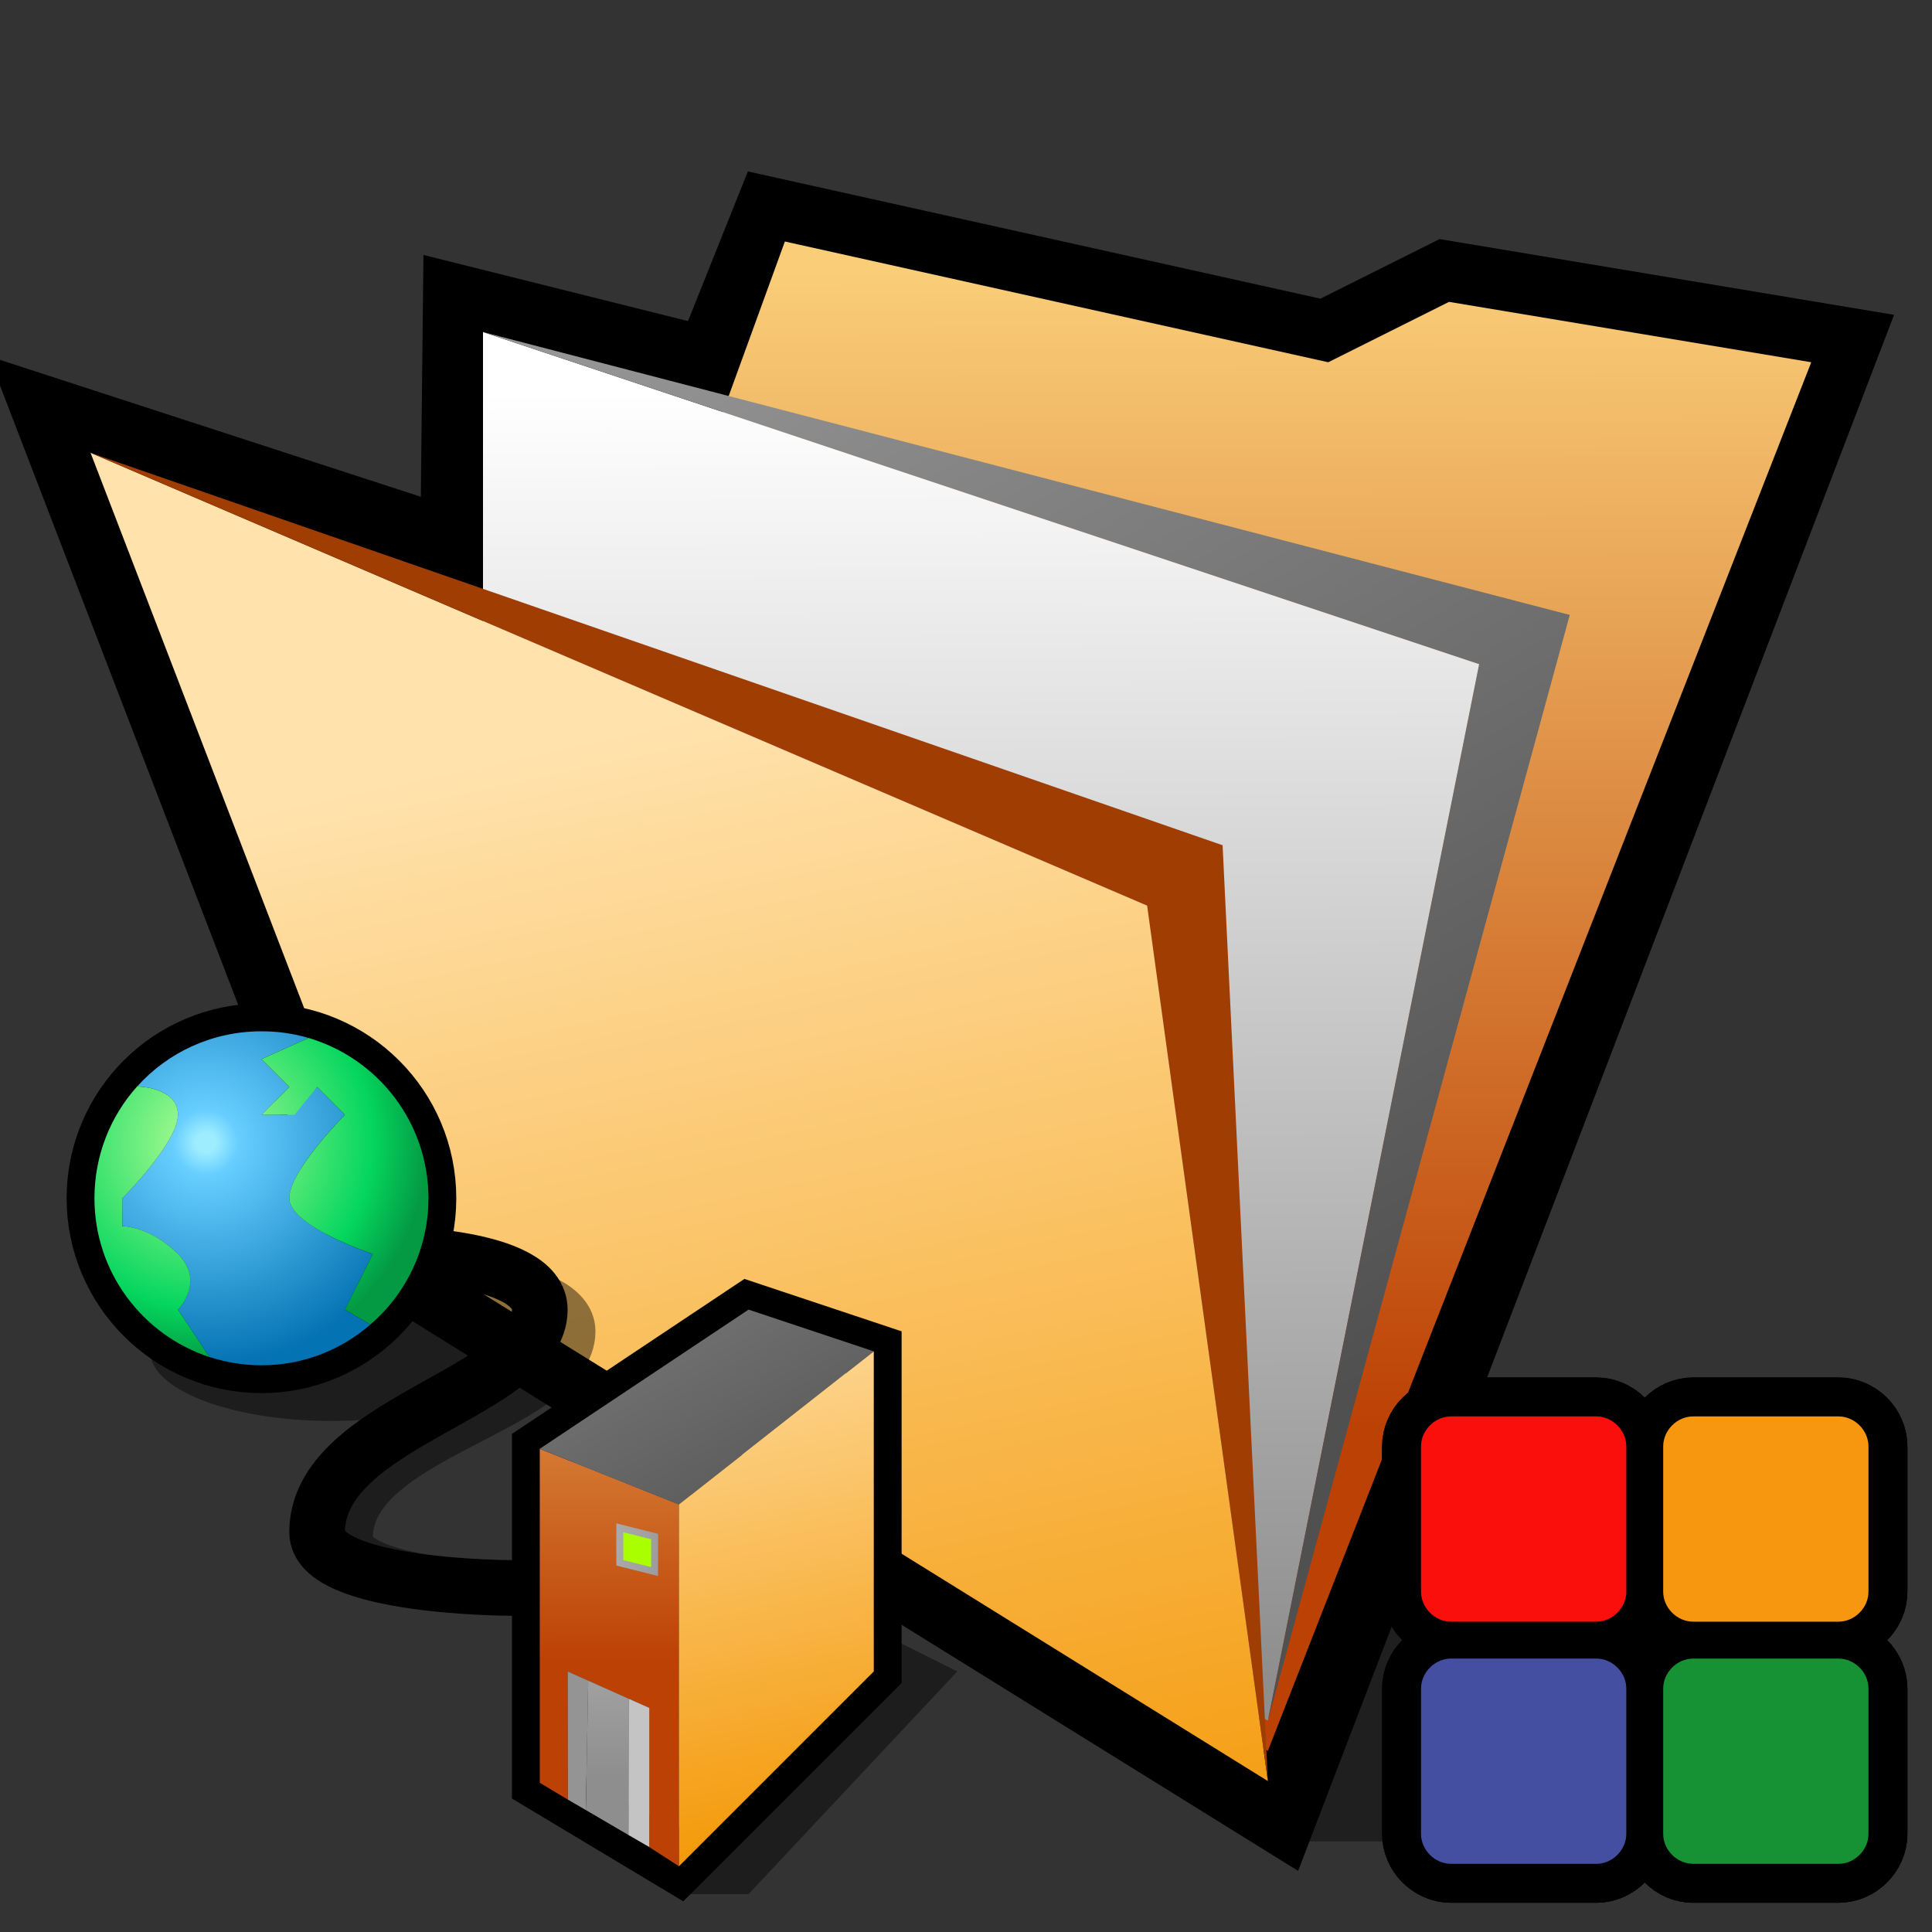 <?xml version="1.0" encoding="UTF-8" standalone="no"?>
<!-- Created with Inkscape (http://www.inkscape.org/) -->
<svg
   xmlns:svg="http://www.w3.org/2000/svg"
   xmlns="http://www.w3.org/2000/svg"
   xmlns:xlink="http://www.w3.org/1999/xlink"
   version="1.0"
   width="64"
   height="64"
   id="svg2">
  <rect width="100%" height="100%" fill="#333333" stroke="none"/>
  <defs
     id="defs41">
    <linearGradient
       x1="102.6"
       y1="8.5"
       x2="102.74"
       y2="47.07"
       id="linearGradient2536"
       xlink:href="#gradient0"
       gradientUnits="userSpaceOnUse" />
    <linearGradient
       x1="103.24"
       y1="12.68"
       x2="103.39"
       y2="55.34"
       id="linearGradient2538"
       xlink:href="#gradient1"
       gradientUnits="userSpaceOnUse" />
    <linearGradient
       x1="78.34"
       y1="-26.66"
       x2="101.46"
       y2="12.94"
       id="linearGradient2540"
       xlink:href="#gradient2"
       gradientUnits="userSpaceOnUse" />
    <linearGradient
       x1="88.52"
       y1="9.59"
       x2="97.54"
       y2="51.29"
       id="linearGradient2542"
       xlink:href="#gradient3"
       gradientUnits="userSpaceOnUse" />
  </defs>
  <g
     id="g4">
    <path
       d="M 42,61 L 48,61 L 52,57 L 56,57 L 62,51 L 48,47 L 42,61 z"
       id="path6"
       style="fill:#010101;fill-opacity:0.396" />
    <path
       d="M 3,15 L 13,41 L 42,59 L 60,12 L 48,10 L 44,12 L 26,8 L 24,13 L 16,11 L 15.91,19.2 L 3,15 z"
       id="path8"
       style="fill:none;stroke:#000000;stroke-width:4" />
    <linearGradient
       x1="102.6"
       y1="8.5"
       x2="102.74"
       y2="47.07"
       id="gradient0"
       gradientUnits="userSpaceOnUse">
      <stop
         id="stop11"
         style="stop-color:#face79;stop-opacity:1"
         offset="0" />
      <stop
         id="stop13"
         style="stop-color:#bc4105;stop-opacity:1"
         offset="1" />
    </linearGradient>
    <path
       d="M 26,8 L 14,41 L 42,58 L 60,12 L 48,10 L 44,12 L 26,8 z"
       id="path15"
       style="fill:url(#gradient0)" />
    <linearGradient
       x1="103.24"
       y1="12.68"
       x2="103.39"
       y2="55.34"
       id="gradient1"
       gradientUnits="userSpaceOnUse">
      <stop
         id="stop18"
         style="stop-color:#ffffff;stop-opacity:1"
         offset="0" />
      <stop
         id="stop20"
         style="stop-color:#8e8e8e;stop-opacity:1"
         offset="1" />
    </linearGradient>
    <path
       d="M 16,11 L 16,41 L 42,57 L 49,22 L 16,11 z"
       id="path22"
       style="fill:url(#gradient1)" />
    <linearGradient
       x1="78.34"
       y1="-26.66"
       x2="101.46"
       y2="12.94"
       id="gradient2"
       gradientUnits="userSpaceOnUse">
      <stop
         id="stop25"
         style="stop-color:#9a9a9a;stop-opacity:1"
         offset="0" />
      <stop
         id="stop27"
         style="stop-color:#505050;stop-opacity:1"
         offset="1" />
    </linearGradient>
    <path
       d="M 16,11 L 49,22 L 42,57 L 52,20.37 L 16,11 z"
       id="path29"
       style="fill:url(#gradient2)" />
    <linearGradient
       x1="88.52"
       y1="9.59"
       x2="97.54"
       y2="51.29"
       id="gradient3"
       gradientUnits="userSpaceOnUse">
      <stop
         id="stop32"
         style="stop-color:#ffe2ac;stop-opacity:1"
         offset="0" />
      <stop
         id="stop34"
         style="stop-color:#f49806;stop-opacity:1"
         offset="1" />
    </linearGradient>
    <path
       d="M 3,15 L 13,41 L 42,59 L 38,30 L 3,15 z"
       id="path36"
       style="fill:url(#gradient3)" />
    <path
       d="M 3,15 L 38,30 L 42,59 L 40.5,28 L 3,15 z"
       id="path38"
       style="fill:#a03d03" />
  </g>
  <g
     transform="matrix(0.461,0,0,0.461,2.207,33.241)"
     id="g2420">
    <path
       d="M 44,64 L 49,64 L 64,48 L 60,46 L 44,64 z M 19,20 C 11.81,20 6,22.23 6,25 C 6,27.75 11.81,30 19,30 C 26.17,30 32,27.75 32,25 C 32,22.23 26.17,20 19,20 z"
       id="path2422"
       style="fill:#010101;fill-opacity:0.431" />
    <path
       d="M 32,42 C 32,42 18,42 18,38 C 18,30 34,28 34,22 C 34,18 23,18 23,18"
       transform="matrix(1,0,0,0.928,2,3.143)"
       id="path2424"
       style="fill:none;stroke:#010101;stroke-width:4;stroke-opacity:0.431" />
    <path
       d="M 32,42 C 32,42 18,42 18,38 C 18,30 34,28 34,22 C 34,18 23,18 23,18 M 49,22 L 58,25 L 58,48 L 44,62 L 34,56 L 34,32 L 49,22 z M 14,2 C 7.37,2 2,7.37 2,14 C 2,20.61 7.37,26 14,26 C 20.61,26 26,20.61 26,14 C 26,7.37 20.61,2 14,2 z"
       id="path2426"
       style="fill:none;stroke:#000000;stroke-width:4" />
    <linearGradient
       x1="33.69"
       y1="1.88"
       x2="51.6"
       y2="3.67"
       id="linearGradient2499"
       gradientUnits="userSpaceOnUse">
      <stop
         id="stop2429"
         style="stop-color:#d7d7d7;stop-opacity:1"
         offset="0" />
      <stop
         id="stop2431"
         style="stop-color:#b8b8b8;stop-opacity:1"
         offset="1" />
    </linearGradient>
    <path
       d="M 44,36 L 44,62 L 41.87,60.62 L 41.87,50.62 L 36,48 L 36.02,57.21 L 34,56 L 34,32 L 44,36 z"
       id="path2433"
       style="fill:url(#linearGradient2536)" />
    <path
       d="M 37.48,48.66 L 36,48 L 36.02,57.21 L 37.31,57.96 L 37.48,48.66 z"
       id="path2435"
       style="fill:#949494" />
    <linearGradient
       x1="33.69"
       y1="1.88"
       x2="51.6"
       y2="3.67"
       id="linearGradient2505"
       gradientUnits="userSpaceOnUse">
      <stop
         id="stop2438"
         style="stop-color:#d2d2d2;stop-opacity:1"
         offset="0" />
      <stop
         id="stop2440"
         style="stop-color:#858585;stop-opacity:1"
         offset="1" />
    </linearGradient>
    <path
       d="M 40.39,49.96 L 37.48,48.66 L 37.31,57.96 L 40.37,59.75 L 40.39,49.96 z"
       id="path2442"
       style="fill:url(#linearGradient2538)" />
    <path
       d="M 41.87,60.62 L 41.87,50.62 L 40.39,49.96 L 40.37,59.75 L 41.87,60.62 z"
       id="path2444"
       style="fill:#c4c4c4" />
    <linearGradient
       x1="24"
       y1="7.99"
       x2="64"
       y2="7.99"
       id="linearGradient2511"
       gradientUnits="userSpaceOnUse">
      <stop
         id="stop2447"
         style="stop-color:#f4f4f4;stop-opacity:1"
         offset="0" />
      <stop
         id="stop2449"
         style="stop-color:#dbdbdb;stop-opacity:1"
         offset="1" />
    </linearGradient>
    <path
       d="M 49,22 L 58,25 L 44,36 L 34,32 L 49,22 z"
       id="path2451"
       style="fill:url(#linearGradient2540)" />
    <linearGradient
       x1="55.69"
       y1="-10.23"
       x2="74.97"
       y2="-5.41"
       id="linearGradient2516"
       gradientUnits="userSpaceOnUse">
      <stop
         id="stop2454"
         style="stop-color:#5c5c5c;stop-opacity:1"
         offset="0" />
      <stop
         id="stop2456"
         style="stop-color:#838383;stop-opacity:1"
         offset="1" />
    </linearGradient>
    <path
       d="M 44,36 L 58,25 L 58,48 L 44,62 L 44,36 z"
       id="path2458"
       style="fill:url(#linearGradient2542)" />
    <linearGradient
       x1="33.69"
       y1="1.88"
       x2="51.6"
       y2="3.67"
       id="gradient4"
       gradientUnits="userSpaceOnUse">
      <stop
         id="stop2461"
         style="stop-color:#d2d2d2;stop-opacity:1"
         offset="0" />
      <stop
         id="stop2463"
         style="stop-color:#858585;stop-opacity:1"
         offset="1" />
    </linearGradient>
    <path
       d="M 40,38 L 40,40 L 42,40.5 L 42,38.5 L 40,38 z"
       id="path2465"
       style="fill:none;stroke:url(#gradient4);stroke-width:1" />
    <path
       d="M 40,38 L 40,40 L 42,40.5 L 42,38.5 L 40,38 z"
       id="path2467"
       style="fill:#a9ff00" />
    <radialGradient
       cx="0"
       cy="0"
       r="64"
       id="gradient5"
       gradientUnits="userSpaceOnUse"
       gradientTransform="matrix(0.25,0,0,0.25,10,10)">
      <stop
         id="stop2470"
         style="stop-color:#9eedff;stop-opacity:1"
         offset="0.044" />
      <stop
         id="stop2472"
         style="stop-color:#67ceff;stop-opacity:1"
         offset="0.146" />
      <stop
         id="stop2474"
         style="stop-color:#0473b3;stop-opacity:1"
         offset="1" />
    </radialGradient>
    <path
       d="M 14,2 C 10.46,2 7.27,3.52 5.07,5.96 C 5.07,5.96 8,6 8,8 C 8,10 4,14 4,14 L 4,16 C 4,16 6,16 8,18 C 10,20 8,22 8,22 L 10.27,25.41 C 11.44,25.78 12.69,26 14,26 C 16.99,26 19.72,24.9 21.83,23.07 L 20,22 L 22,18 C 22,18 16,16 16,14 C 16,12 20,8 20,8 L 18,6 L 15.87,8 L 14,8 L 16,6 L 14,4 L 17.39,2.48 C 16.31,2.16 15.17,2 14,2 z"
       id="path2476"
       style="fill:url(#gradient5)" />
    <radialGradient
       cx="0"
       cy="0"
       r="64"
       id="gradient6"
       gradientUnits="userSpaceOnUse"
       gradientTransform="matrix(0.25,0,0,0.25,10,10)">
      <stop
         id="stop2479"
         style="stop-color:#b9ff97;stop-opacity:1"
         offset="0" />
      <stop
         id="stop2481"
         style="stop-color:#05d65e;stop-opacity:1"
         offset="0.746" />
      <stop
         id="stop2483"
         style="stop-color:#049943;stop-opacity:1"
         offset="1" />
    </radialGradient>
    <path
       d="M 5.07,5.96 C 3.16,8.08 2,10.9 2,14 C 2,19.32 5.47,23.84 10.27,25.41 L 8,22 C 8,22 10,20 8,18 C 6,16 4,16 4,16 L 4,14 C 4,14 8,10 8,8 C 8,6 5.07,5.96 5.07,5.96 z M 14,8 L 16.37,8 L 18,6 L 20,8 C 20,8 16,12 16,14 C 16,16 22,18 22,18 L 20,22 L 21.83,23.07 C 24.38,20.88 26,17.62 26,14 C 26,8.54 22.36,3.95 17.39,2.48 L 14,4 L 16,6 L 14,8 z"
       id="path2485"
       style="fill:url(#gradient6)" />
  </g>
  <g
     transform="matrix(0.764,0,0,0.764,11.624,18.958)"
     id="Layer_x0020_6"
     style="fill:none;fill-rule:nonzero;stroke:#000000;stroke-width:3.378;stroke-miterlimit:4">
    <g
   id="g393">
      <g
   id="g394">
        <g
   id="g395">
          <path
   d="M 55.3,54.7 C 55.3,55.4 54.7,56 54,56 L 47.7,56 C 47,56 46.4,55.4 46.4,54.7 L 46.4,48.4 C 46.4,47.7 47,47.1 47.7,47.1 L 54,47.1 C 54.7,47.1 55.3,47.7 55.3,48.4 L 55.3,54.7 z"
   id="path396"
   style="fill:#454fa2;stroke:none" />

        </g>

        <g
   id="g397">
          <path
   d="M 65.8,54.7 C 65.8,55.4 65.2,56 64.5,56 L 58.2,56 C 57.5,56 56.9,55.4 56.9,54.7 L 56.9,48.4 C 56.9,47.7 57.5,47.1 58.2,47.1 L 64.5,47.1 C 65.2,47.1 65.8,47.7 65.8,48.4 L 65.8,54.7 z"
   id="path398"
   style="fill:#169133;stroke:none" />

        </g>

        <g
   id="g399">
          <path
   d="M 65.8,44.2 C 65.8,44.9 65.2,45.5 64.5,45.5 L 58.2,45.5 C 57.5,45.5 56.9,44.9 56.9,44.2 L 56.9,37.9 C 56.9,37.2 57.5,36.6 58.2,36.6 L 64.5,36.6 C 65.2,36.6 65.8,37.2 65.8,37.9 L 65.8,44.2 z"
   id="path400"
   style="fill:#f79710;stroke:none" />

        </g>

        <g
   id="g401">
          <path
   d="M 55.3,44.2 C 55.3,44.9 54.7,45.5 54,45.5 L 47.7,45.5 C 47,45.5 46.4,44.9 46.4,44.2 L 46.4,37.9 C 46.4,37.2 47,36.6 47.7,36.6 L 54,36.6 C 54.7,36.6 55.3,37.2 55.3,37.9 L 55.3,44.2 z"
   id="path402"
   style="fill:#fb0f0c;stroke:none" />

        </g>

      </g>

      <g
   id="g403">
        <g
   id="g404">
          <path
   d="M 55.3,54.7 C 55.3,55.4 54.7,56 54,56 L 47.7,56 C 47,56 46.4,55.4 46.4,54.7 L 46.4,48.4 C 46.4,47.7 47,47.1 47.7,47.1 L 54,47.1 C 54.7,47.1 55.3,47.7 55.3,48.4 L 55.3,54.7 z"
   id="path405" />

          <path
   d="M 55.3,54.7 C 55.3,55.4 54.7,56 54,56 L 47.7,56 C 47,56 46.4,55.4 46.4,54.7 L 46.4,48.4 C 46.4,47.7 47,47.1 47.7,47.1 L 54,47.1 C 54.7,47.1 55.3,47.7 55.3,48.4 L 55.3,54.7 z"
   id="path406" />

        </g>

        <g
   id="g407">
          <path
   d="M 65.8,54.7 C 65.8,55.4 65.2,56 64.5,56 L 58.2,56 C 57.5,56 56.9,55.4 56.9,54.7 L 56.9,48.4 C 56.9,47.7 57.5,47.1 58.2,47.1 L 64.5,47.1 C 65.2,47.1 65.8,47.7 65.8,48.4 L 65.8,54.7 z"
   id="path408" />

          <path
   d="M 65.8,54.7 C 65.8,55.4 65.2,56 64.5,56 L 58.2,56 C 57.5,56 56.9,55.4 56.9,54.7 L 56.9,48.4 C 56.9,47.7 57.5,47.1 58.2,47.1 L 64.5,47.1 C 65.2,47.1 65.8,47.7 65.8,48.4 L 65.8,54.7 z"
   id="path409" />

        </g>

        <g
   id="g410">
          <path
   d="M 65.8,44.2 C 65.8,44.9 65.2,45.5 64.5,45.5 L 58.2,45.5 C 57.5,45.5 56.9,44.9 56.9,44.2 L 56.9,37.9 C 56.9,37.2 57.5,36.6 58.2,36.6 L 64.5,36.6 C 65.2,36.6 65.8,37.2 65.8,37.9 L 65.8,44.2 z"
   id="path411" />

          <path
   d="M 65.8,44.2 C 65.8,44.9 65.2,45.5 64.5,45.5 L 58.2,45.5 C 57.5,45.5 56.9,44.9 56.9,44.2 L 56.9,37.9 C 56.9,37.2 57.5,36.6 58.2,36.6 L 64.5,36.6 C 65.2,36.6 65.8,37.2 65.8,37.9 L 65.8,44.2 z"
   id="path412" />

        </g>

        <g
   id="g413">
          <path
   d="M 55.3,44.2 C 55.3,44.9 54.7,45.5 54,45.5 L 47.7,45.5 C 47,45.5 46.4,44.9 46.4,44.2 L 46.4,37.9 C 46.4,37.2 47,36.6 47.7,36.6 L 54,36.6 C 54.7,36.6 55.3,37.2 55.3,37.9 L 55.3,44.2 z"
   id="path414" />

          <path
   d="M 55.3,44.2 C 55.3,44.9 54.7,45.5 54,45.5 L 47.7,45.5 C 47,45.5 46.4,44.9 46.4,44.2 L 46.4,37.9 C 46.4,37.2 47,36.6 47.7,36.6 L 54,36.6 C 54.7,36.6 55.3,37.2 55.3,37.9 L 55.3,44.2 z"
   id="path415" />

        </g>

      </g>

    </g>

    <g
   id="g416">
      <g
   id="g417">
        <path
   d="M 55.3,54.7 C 55.3,55.4 54.7,56 54,56 L 47.7,56 C 47,56 46.4,55.4 46.4,54.7 L 46.4,48.4 C 46.4,47.7 47,47.1 47.7,47.1 L 54,47.1 C 54.7,47.1 55.3,47.7 55.3,48.4 L 55.3,54.7 z"
   id="path418"
   style="fill:#454fa2;stroke:none" />

      </g>

      <g
   id="g419">
        <path
   d="M 65.8,54.7 C 65.8,55.4 65.2,56 64.5,56 L 58.2,56 C 57.5,56 56.9,55.4 56.9,54.7 L 56.9,48.4 C 56.9,47.7 57.5,47.1 58.2,47.1 L 64.5,47.1 C 65.2,47.1 65.8,47.7 65.8,48.4 L 65.8,54.7 z"
   id="path420"
   style="fill:#169133;stroke:none" />

      </g>

      <g
   id="g421">
        <path
   d="M 65.8,44.2 C 65.8,44.9 65.2,45.5 64.5,45.5 L 58.2,45.5 C 57.5,45.5 56.9,44.9 56.9,44.2 L 56.9,37.9 C 56.9,37.2 57.5,36.6 58.2,36.6 L 64.5,36.6 C 65.2,36.6 65.8,37.2 65.8,37.9 L 65.8,44.2 z"
   id="path422"
   style="fill:#f79710;stroke:none" />

      </g>

      <g
   id="g423">
        <path
   d="M 55.3,44.2 C 55.3,44.9 54.7,45.5 54,45.5 L 47.7,45.5 C 47,45.5 46.4,44.9 46.4,44.2 L 46.4,37.9 C 46.4,37.2 47,36.6 47.7,36.6 L 54,36.6 C 54.7,36.6 55.3,37.2 55.3,37.9 L 55.3,44.2 z"
   id="path424"
   style="fill:#fb0f0c;stroke:none" />

      </g>

    </g>

  </g>
</svg>
